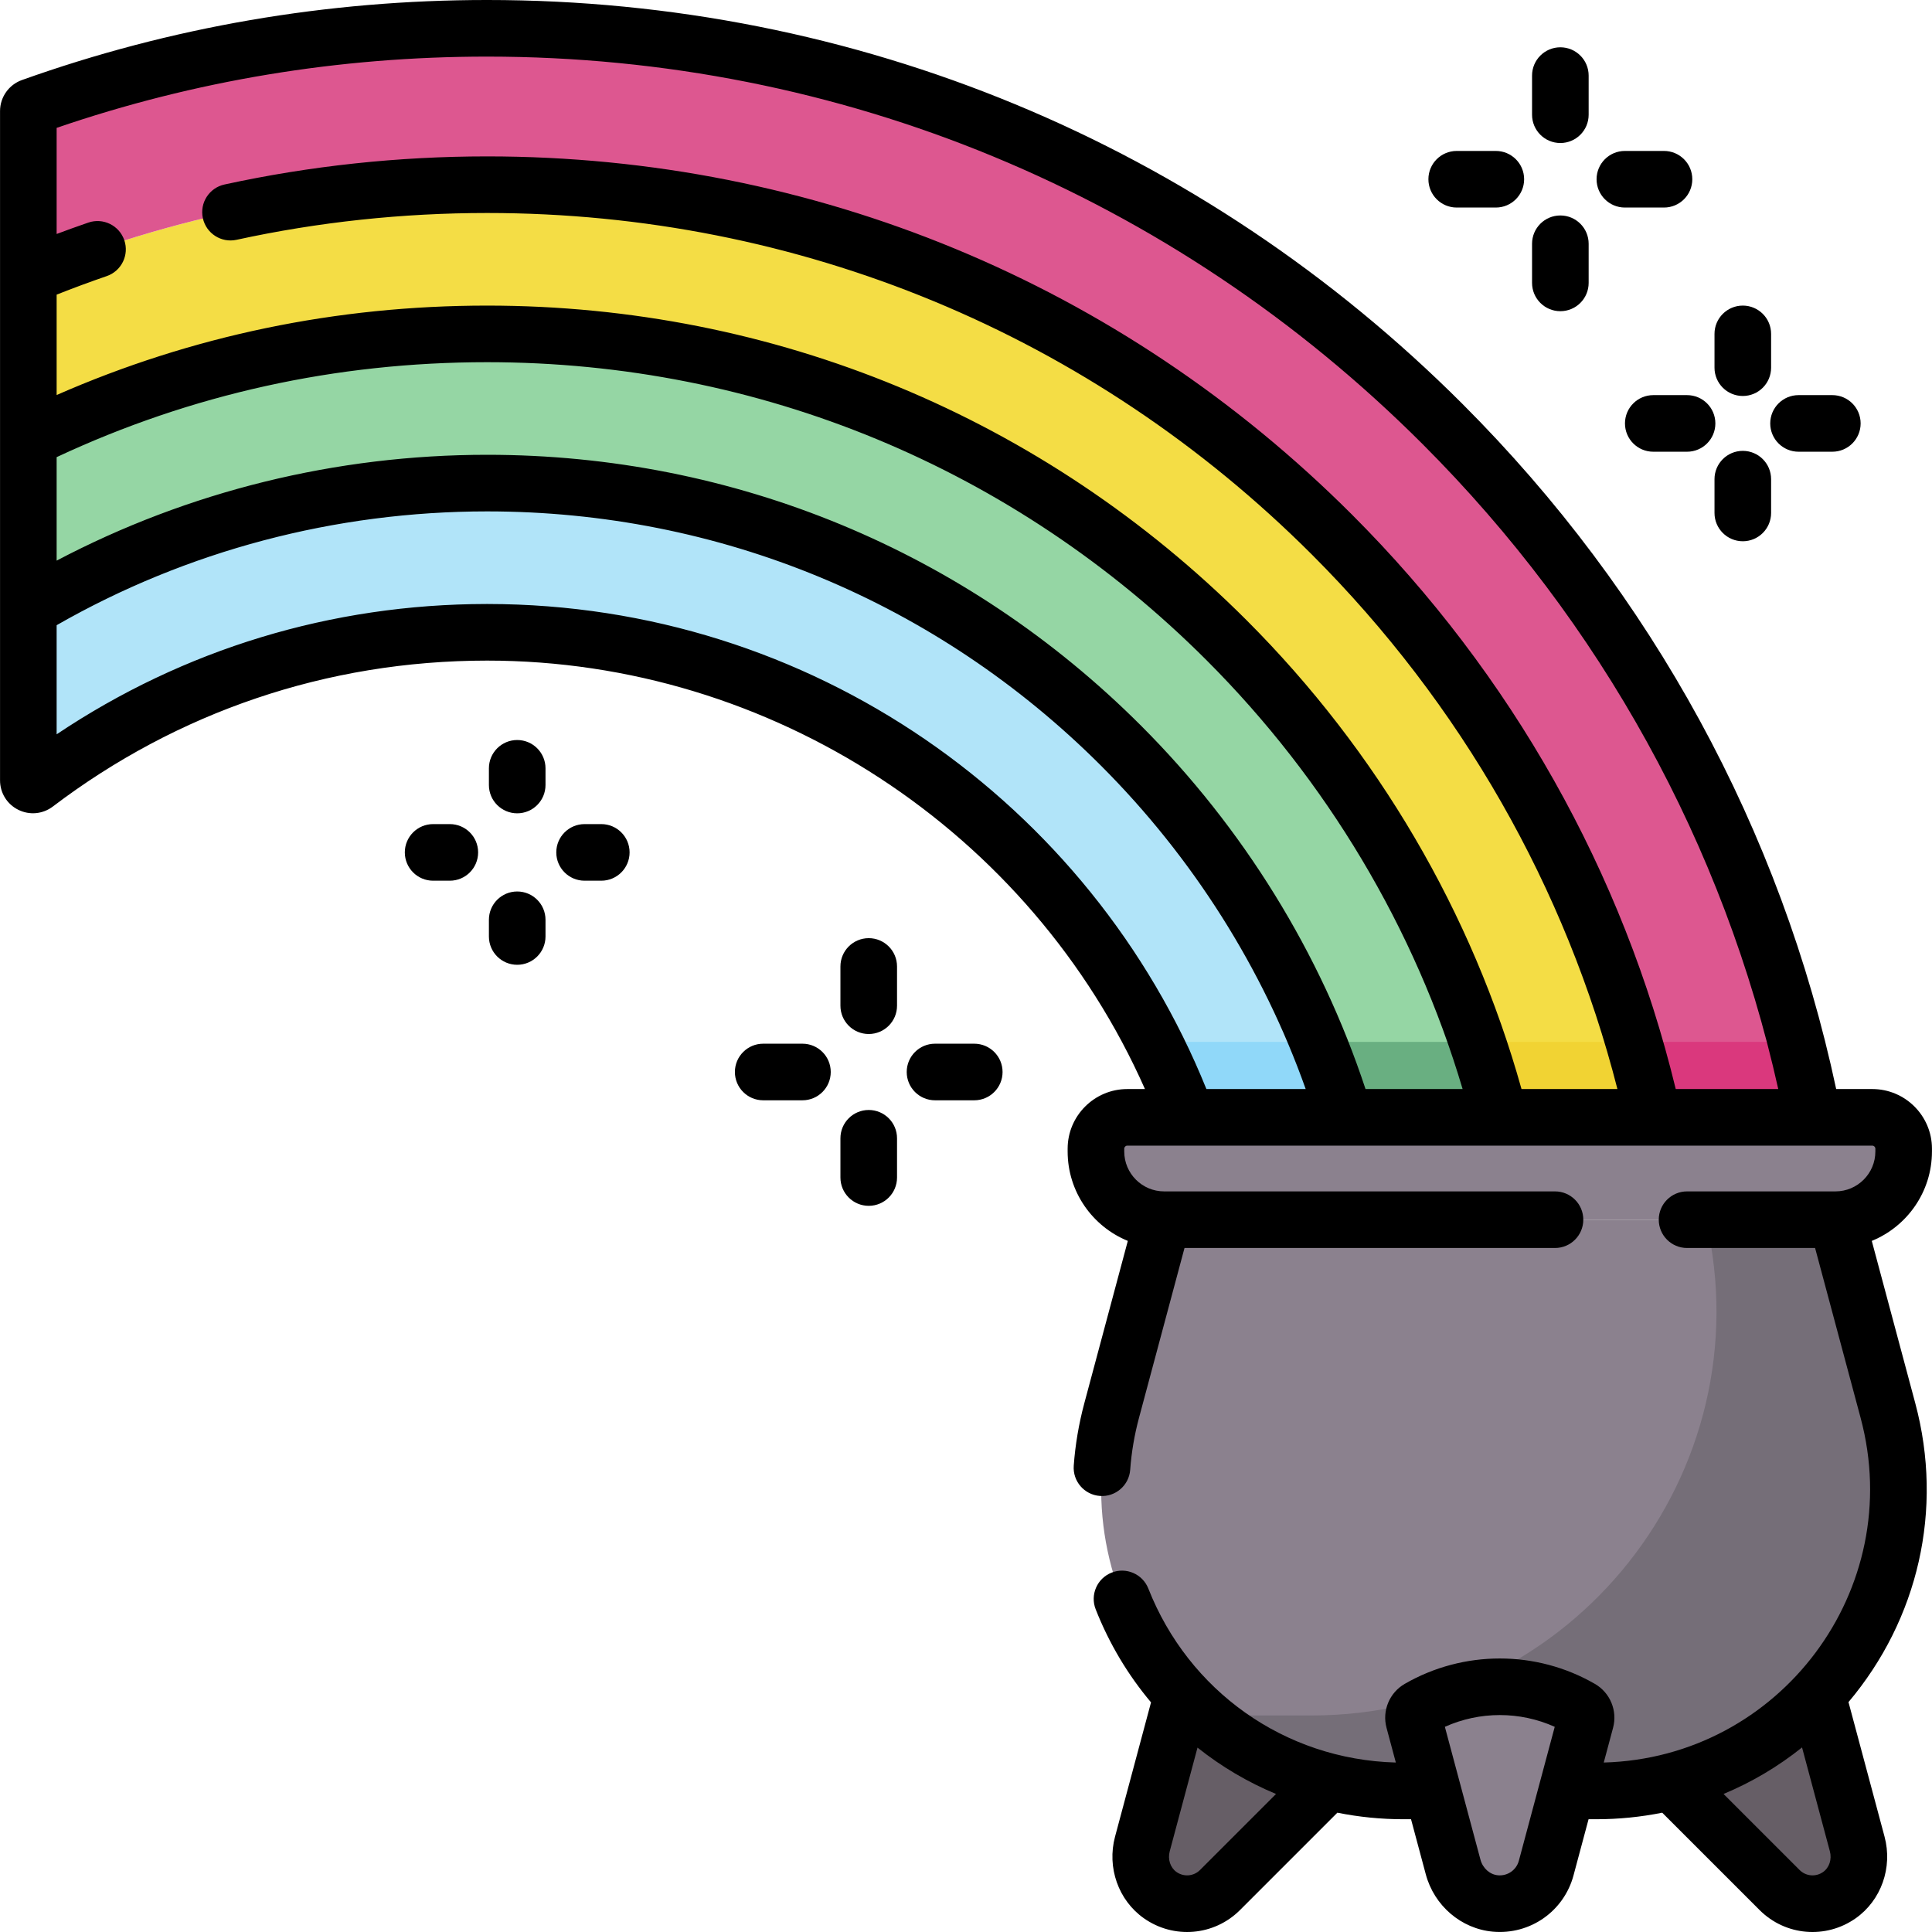 <svg id="Capa_1" enable-background="new 0 0 512.019 512.019" height="512" viewBox="0 0 512.019 512.019" width="512" xmlns="http://www.w3.org/2000/svg"><g><path d="m486.436 323.243h-177.916c-9.981 0-18.073-8.092-18.073-18.073v-.742c0-4.589 3.72-8.309 8.309-8.309h197.444c4.589 0 8.309 3.72 8.309 8.309v.742c0 9.982-8.091 18.073-18.073 18.073z" fill="#8b818e"/><path d="m418.933 452.76c-13.276-7.666-29.633-7.666-42.91 0h-.001c-1.111.642-1.653 1.95-1.321 3.189l10.405 38.831c1.398 5.217 5.824 9.191 11.203 9.678 6.235.565 11.869-3.442 13.46-9.378l10.485-39.13c.332-1.24-.209-2.549-1.321-3.19z" fill="#8b818e"/><path d="m313.355 449.136-10.597 39.55c-1.356 5.059.435 10.543 4.716 13.561 4.963 3.498 11.637 2.864 15.852-1.35l28.731-28.731c-15.208-3.866-28.501-12.054-38.702-23.03z" fill="#665e66"/><path d="m481.602 449.136 10.597 39.55c1.356 5.059-.435 10.543-4.716 13.561-4.963 3.498-11.637 2.864-15.852-1.35l-28.731-28.732c15.208-3.865 28.501-12.053 38.702-23.029z" fill="#665e66"/><path d="m500.348 373.834-13.556-50.591h-178.628l-13.556 50.591c-13.627 50.858 24.695 100.8 77.347 100.8h7.753l-5.007-18.685c-.332-1.24.21-2.548 1.321-3.189h.001c13.276-7.666 29.634-7.666 42.91 0 1.111.642 1.653 1.95 1.321 3.189l-5.007 18.685h7.754c52.652 0 90.974-49.943 77.347-100.8z" fill="#8b818e"/><path d="m500.348 373.834-13.556-50.591h-34.705c15.545 66.842-35.198 131.391-104.463 131.391h-15.669c-4.926 0-9.726-.437-14.37-1.271 14.119 13.099 33.072 21.271 54.37 21.271h7.753l-5.007-18.685c-.332-1.24.21-2.548 1.321-3.189h.001c13.276-7.666 29.634-7.666 42.91 0 1.111.642 1.653 1.95 1.321 3.189l-5.007 18.685h7.753c52.653 0 90.975-49.943 77.348-100.8z" fill="#756e78"/><path d="m353.007 141.694c-59.809-59.809-139.329-92.747-223.911-92.747-42.418 0-83.563 8.284-121.587 24.087v43.393c37.388-18.282 78.745-27.939 121.587-27.939 74.02 0 143.611 28.825 195.951 81.166 35.54 35.54 60.238 79.033 72.431 126.466l40.672-.001c-12.932-58.051-42.068-111.35-85.143-154.425z" fill="#f4dd45"/><path d="m382.315 112.387c-67.638-67.637-157.566-104.887-253.219-104.887-41.812 0-82.53 7.118-120.77 20.779-.489.175-.816.64-.816 1.16v43.595c38.024-15.803 79.169-24.087 121.587-24.087 84.582 0 164.102 32.938 223.911 92.747 43.075 43.075 72.211 96.374 85.143 154.425h42.355c-13.529-69.173-47.237-132.778-98.191-183.732z" fill="#dd5790"/><path d="m325.047 169.654c-52.341-52.341-121.931-81.166-195.951-81.166-42.841 0-84.199 9.656-121.587 27.939v44.962c36.386-21.75 78.094-33.359 121.587-33.359 63.458 0 123.119 24.712 167.991 69.584 27.975 27.975 48.114 61.697 59.314 98.505h41.077c-12.193-47.432-36.891-90.925-72.431-126.465z" fill="#95d6a4"/><path d="m297.087 197.615c-44.872-44.872-104.533-69.584-167.991-69.584-43.492 0-85.201 11.608-121.587 33.359v45.414c0 1.014 1.156 1.581 1.964.968 33.233-25.227 74.678-40.198 119.62-40.199.002 0 .003-.001.003-.003 0 .002.001.003.003.003 84.92.001 157.354 53.453 185.497 128.547h41.806c-11.201-36.808-31.34-70.531-59.315-98.505z" fill="#b1e4f9"/><path d="m397.479 296.12 40.672-.001c-1.5-6.734-3.219-13.403-5.151-20h-41.483c2.237 6.58 4.226 13.251 5.962 20.001z" fill="#f1d333"/><path d="m438.151 296.119h42.355c-1.315-6.721-2.82-13.39-4.513-20h-42.993c1.932 6.597 3.65 13.266 5.151 20z" fill="#da387d"/><path d="m356.401 296.119h41.077c-1.735-6.75-3.724-13.421-5.961-20h-42.205c2.662 6.551 5.027 13.223 7.089 20z" fill="#69af81"/><path d="m314.595 296.119h41.806c-2.062-6.777-4.428-13.449-7.089-20h-43.508c3.284 6.47 6.222 13.145 8.791 20z" fill="#90d8f9"/><path d="m230.231 248.632c-4.142 0-7.5 3.357-7.5 7.5v10.402c0 4.143 3.358 7.5 7.5 7.5s7.5-3.357 7.5-7.5v-10.402c0-4.143-3.358-7.5-7.5-7.5z"/><path d="m230.231 294.167c-4.142 0-7.5 3.357-7.5 7.5v10.402c0 4.143 3.358 7.5 7.5 7.5s7.5-3.357 7.5-7.5v-10.402c0-4.143-3.358-7.5-7.5-7.5z"/><path d="m258.2 276.601h-10.402c-4.142 0-7.5 3.357-7.5 7.5s3.358 7.5 7.5 7.5h10.402c4.142 0 7.5-3.357 7.5-7.5s-3.358-7.5-7.5-7.5z"/><path d="m212.665 276.601h-10.402c-4.142 0-7.5 3.357-7.5 7.5s3.358 7.5 7.5 7.5h10.402c4.142 0 7.5-3.357 7.5-7.5s-3.358-7.5-7.5-7.5z"/><path d="m438.15 104.716c-4.142 0-7.5 3.357-7.5 7.5s3.358 7.5 7.5 7.5h8.956c4.142 0 7.5-3.357 7.5-7.5s-3.358-7.5-7.5-7.5z"/><path d="m476.649 119.716h8.956c4.142 0 7.5-3.357 7.5-7.5s-3.358-7.5-7.5-7.5h-8.956c-4.142 0-7.5 3.357-7.5 7.5s3.358 7.5 7.5 7.5z"/><path d="m461.878 104.944c4.142 0 7.5-3.357 7.5-7.5v-8.956c0-4.143-3.358-7.5-7.5-7.5s-7.5 3.357-7.5 7.5v8.956c0 4.143 3.358 7.5 7.5 7.5z"/><path d="m461.878 119.487c-4.142 0-7.5 3.357-7.5 7.5v8.956c0 4.143 3.358 7.5 7.5 7.5s7.5-3.357 7.5-7.5v-8.956c0-4.142-3.358-7.5-7.5-7.5z"/><path d="m386.057 55.004h10.368c4.142 0 7.5-3.357 7.5-7.5s-3.358-7.5-7.5-7.5h-10.368c-4.142 0-7.5 3.357-7.5 7.5s3.358 7.5 7.5 7.5z"/><path d="m430.625 55.004h10.368c4.142 0 7.5-3.357 7.5-7.5s-3.358-7.5-7.5-7.5h-10.368c-4.142 0-7.5 3.357-7.5 7.5s3.358 7.5 7.5 7.5z"/><path d="m413.525 37.903c4.142 0 7.5-3.357 7.5-7.5v-10.367c0-4.143-3.358-7.5-7.5-7.5s-7.5 3.357-7.5 7.5v10.367c0 4.143 3.358 7.5 7.5 7.5z"/><path d="m413.525 82.473c4.142 0 7.5-3.357 7.5-7.5v-10.369c0-4.143-3.358-7.5-7.5-7.5s-7.5 3.357-7.5 7.5v10.368c0 4.143 3.358 7.501 7.5 7.501z"/><path d="m119.213 218.403h-4.427c-4.142 0-7.5 3.357-7.5 7.5s3.358 7.5 7.5 7.5h4.427c4.142 0 7.5-3.357 7.5-7.5s-3.358-7.5-7.5-7.5z"/><path d="m159.355 218.403h-4.427c-4.142 0-7.5 3.357-7.5 7.5s3.358 7.5 7.5 7.5h4.427c4.142 0 7.5-3.357 7.5-7.5s-3.358-7.5-7.5-7.5z"/><path d="m137.07 196.119c-4.142 0-7.5 3.357-7.5 7.5v4.426c0 4.143 3.358 7.5 7.5 7.5s7.5-3.357 7.5-7.5v-4.426c0-4.142-3.358-7.5-7.5-7.5z"/><path d="m137.07 236.261c-4.142 0-7.5 3.357-7.5 7.5v4.427c0 4.143 3.358 7.5 7.5 7.5s7.5-3.357 7.5-7.5v-4.427c0-4.143-3.358-7.5-7.5-7.5z"/><path d="m512.009 305.17v-.741c0-8.718-7.092-15.81-15.81-15.81h-9.574c-14.644-68.665-48.792-131.319-99.008-181.536-69.052-69.054-160.864-107.083-258.521-107.083-42.404 0-83.885 7.139-123.294 21.217-3.465 1.237-5.793 4.542-5.793 8.223v177.363c0 3.335 1.854 6.328 4.84 7.81 2.988 1.483 6.498 1.152 9.159-.868 32.848-24.934 72.525-38.673 115.09-38.673 75.363.002 144.083 45.202 174.336 113.548h-4.678c-8.717 0-15.81 7.092-15.81 15.81v.741c0 10.698 6.603 19.883 15.947 23.693l-11.53 43.031c-1.456 5.435-2.398 10.999-2.8 16.539-.3 4.132 2.806 7.724 6.938 8.023 4.117.304 7.723-2.799 8.023-6.938.333-4.598 1.117-9.222 2.329-13.743l12.067-45.032h98.187c4.142 0 7.5-3.357 7.5-7.5s-3.358-7.5-7.5-7.5h-103.587c-5.83 0-10.573-4.743-10.573-10.573v-.741c0-.446.363-.81.81-.81h197.443c.446 0 .81.363.81.81v.741c0 5.83-4.743 10.573-10.573 10.573h-39.33c-4.142 0-7.5 3.357-7.5 7.5s3.358 7.5 7.5 7.5h33.93l12.067 45.032c12.178 45.45-21.395 90.063-68.074 91.331l2.469-9.215c1.208-4.511-.772-9.291-4.816-11.626-15.547-8.978-34.863-8.978-50.411 0-4.043 2.334-6.024 7.115-4.815 11.626l2.469 9.215c-29.588-.805-54.947-19.07-65.59-46.103-1.518-3.855-5.872-5.751-9.726-4.231-3.854 1.518-5.749 5.872-4.231 9.726 3.609 9.167 8.595 17.453 14.668 24.663l-9.535 35.585c-2.19 8.174.88 16.867 7.64 21.632 7.902 5.567 18.618 4.681 25.476-2.178l25.804-25.803c5.683 1.144 11.545 1.738 17.523 1.738h1.998l3.909 14.588c2.233 8.334 9.375 14.445 17.771 15.206 9.907.886 18.842-5.435 21.381-14.907l3.989-14.887h1.998c5.964 0 11.828-.59 17.524-1.736l25.802 25.801c6.853 6.854 17.569 7.751 25.476 2.179 6.76-4.765 9.831-13.458 7.641-21.633l-9.554-35.655c18.459-21.898 25.26-50.989 17.703-79.197l-11.53-43.03c9.344-3.813 15.946-12.997 15.946-23.695zm-382.696-145.099c-.144-.004-.289-.004-.433 0-41.032.043-80.143 11.942-113.871 34.538v-28.919c34.485-19.744 73.836-30.16 114.087-30.16 61.455 0 119.232 23.932 162.688 67.388 24.287 24.286 42.908 53.745 54.251 85.701h-26.312c-30.647-75.907-104.804-128.459-190.41-128.548zm232.577 128.548c-11.88-35.984-32.374-69.183-59.5-96.309-46.289-46.288-107.832-71.78-173.294-71.78-39.994 0-79.169 9.664-114.087 28.048v-27.426c35.691-16.7 74.049-25.164 114.087-25.164 72.017 0 139.724 28.045 190.648 78.97 31.883 31.883 55.221 71.014 67.877 113.661zm82.216 0c-13.932-57.423-43.512-109.945-85.795-152.229-61.226-61.225-142.629-94.943-229.214-94.943-23.488 0-46.906 2.506-69.603 7.449-4.047.881-6.614 4.877-5.732 8.924.881 4.047 4.88 6.615 8.924 5.732 21.651-4.715 43.995-7.105 66.412-7.105 82.579 0 160.215 32.158 218.608 90.551 39.46 39.459 67.318 88.258 80.943 141.621h-25.417c-13.052-46.696-38.169-89.557-72.88-124.269-53.757-53.757-125.231-83.362-201.254-83.362-39.89 0-78.211 7.966-114.087 23.698v-26.602c4.391-1.741 8.837-3.386 13.272-4.91 3.917-1.347 6.001-5.613 4.655-9.53-1.346-3.918-5.614-6-9.531-4.655-2.8.962-5.604 1.971-8.396 3.019v-28.122c36.538-12.534 74.895-18.886 114.085-18.886 93.65 0 181.695 36.47 247.915 102.69 47.395 47.394 79.863 106.331 94.263 170.929zm-126.084 206.974c-1.669 1.669-4.289 1.89-6.228.523-1.642-1.157-2.362-3.363-1.792-5.489l7.362-27.475c6.317 5.036 13.317 9.174 20.811 12.287zm78.964 1.395c-2.16-.195-4.022-1.863-4.635-4.149-8.814-32.893 6.794 25.352-9.431-35.195 9.232-4.158 19.883-4.157 29.116-.001-2.361 8.811-7.1 26.496-9.511 35.495-.66 2.461-2.993 4.083-5.539 3.85zm86.176-.872c-1.938 1.367-4.557 1.147-6.228-.524l-20.158-20.157c7.455-3.105 14.451-7.246 20.803-12.331l7.375 27.523c.57 2.126-.15 4.331-1.792 5.489z"/></g></svg>
